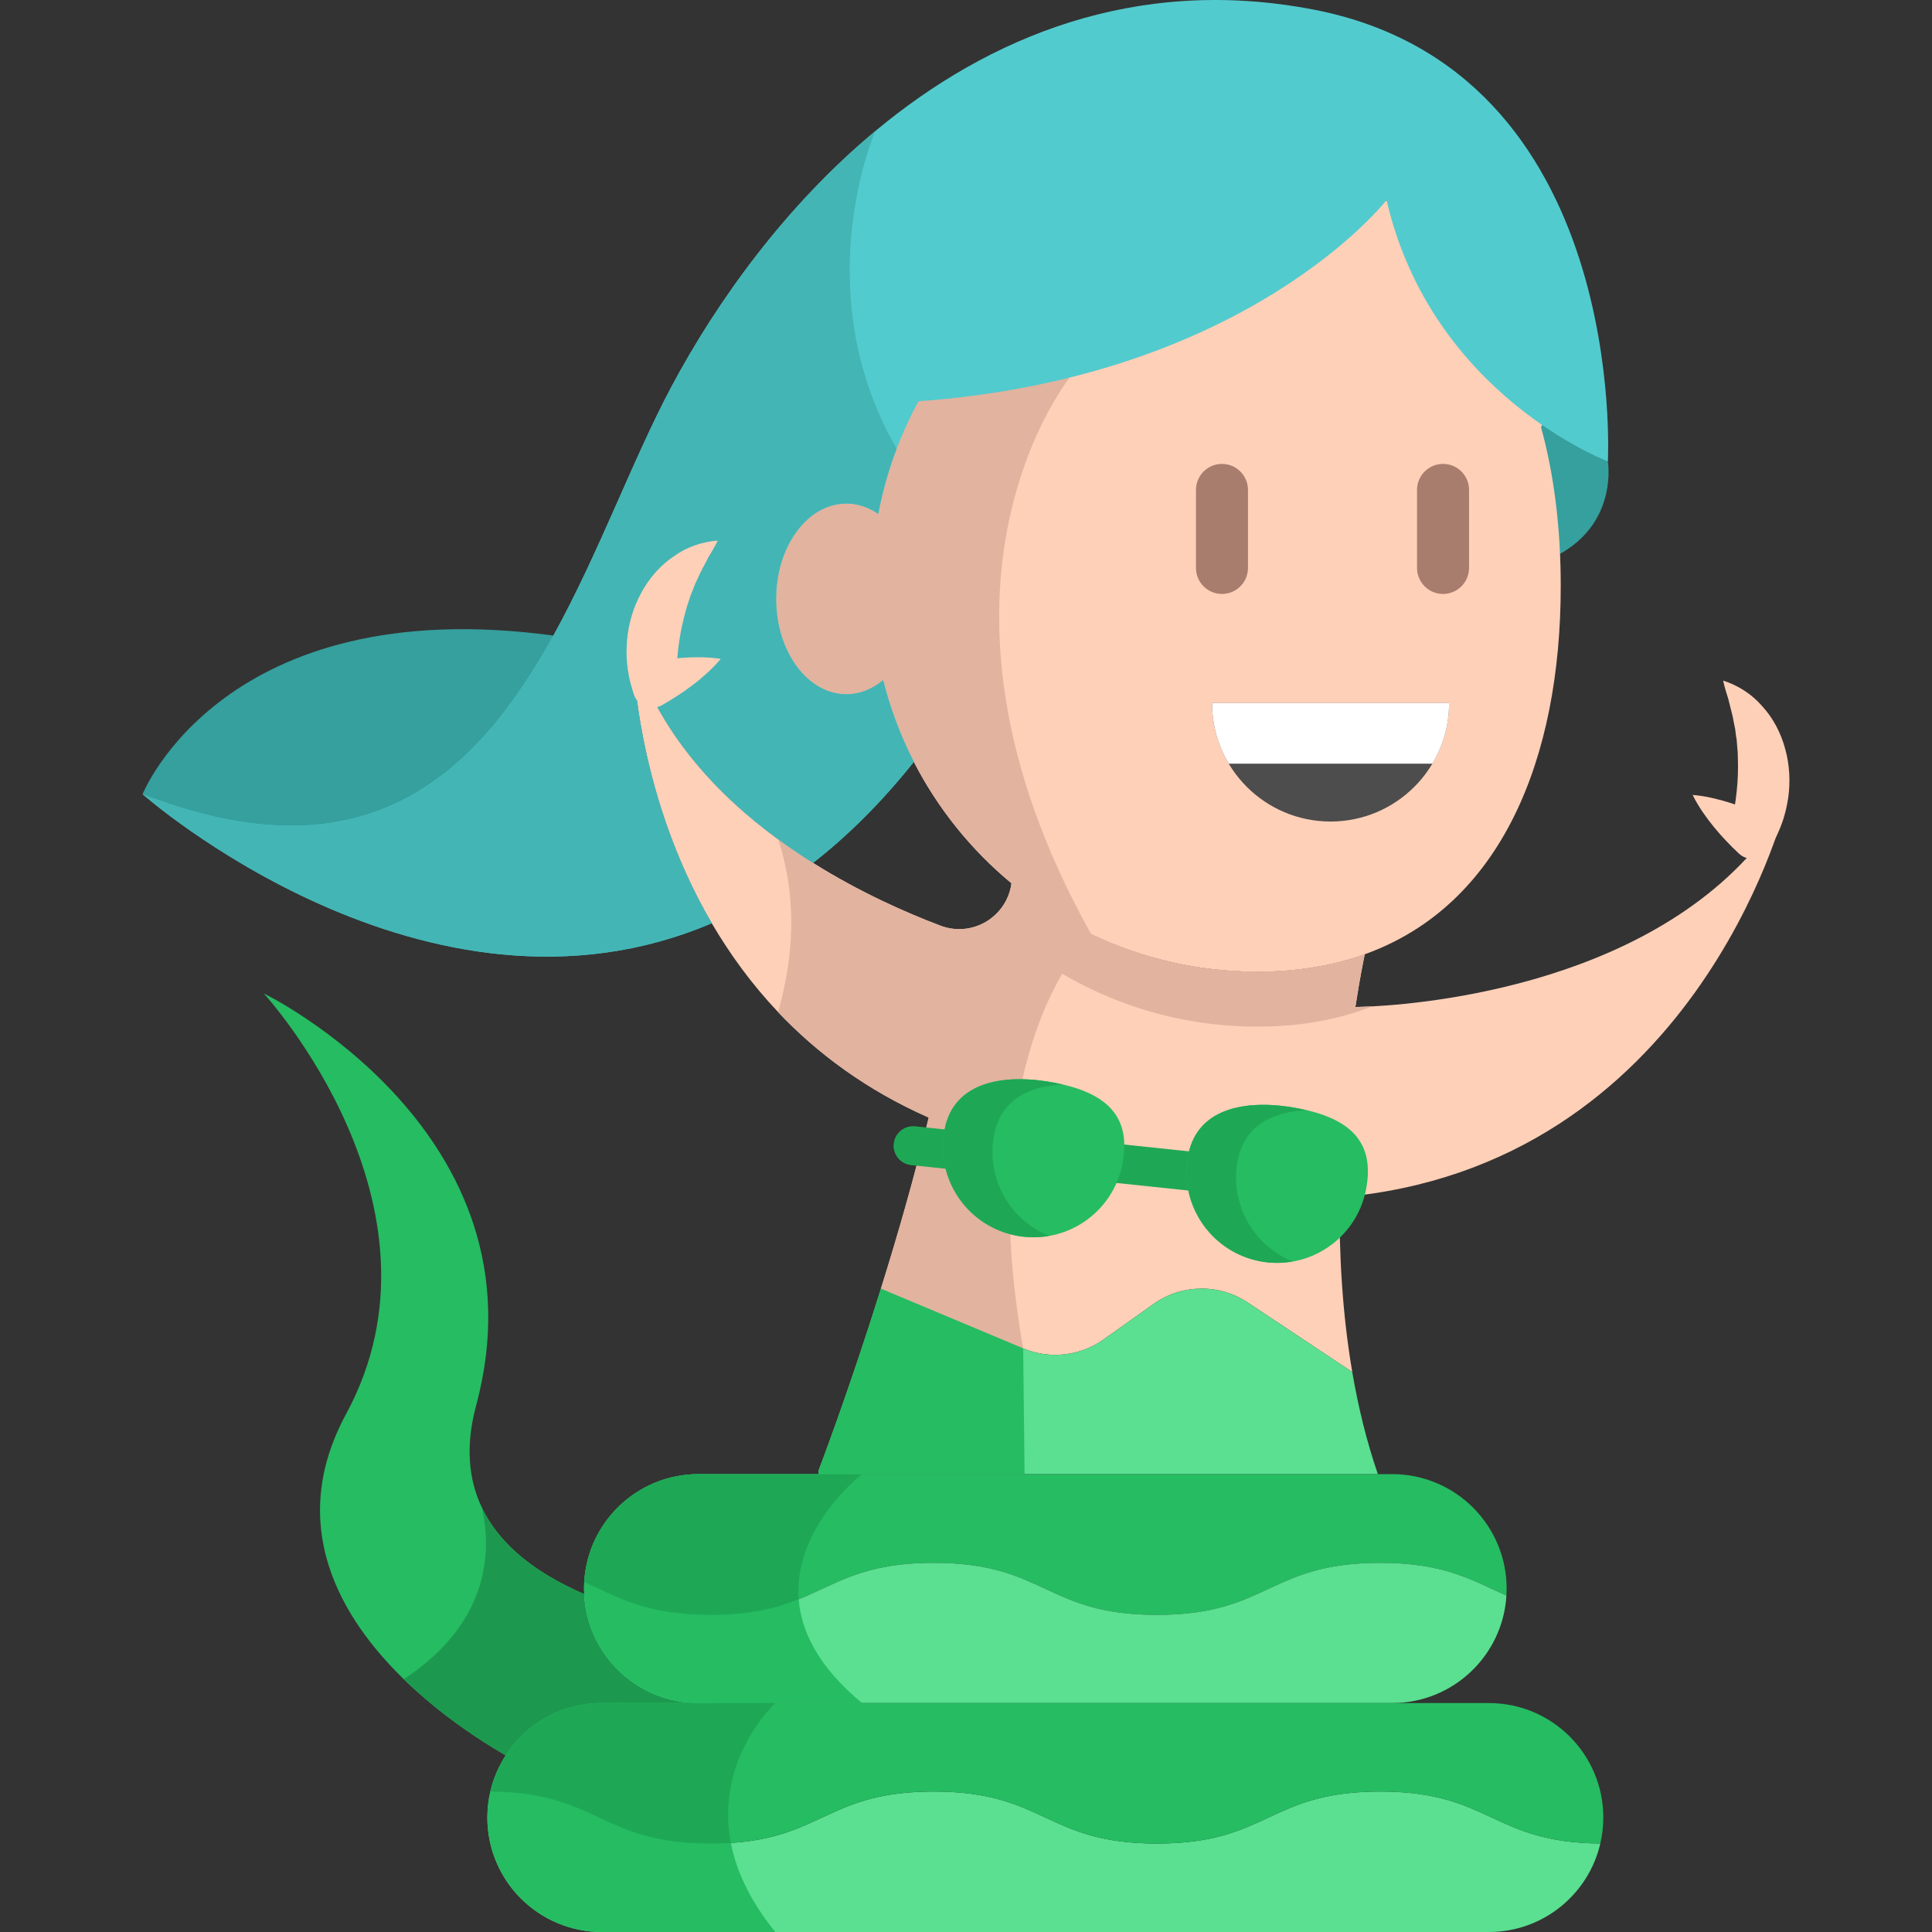 <?xml version="1.0" encoding="iso-8859-1"?>
<!-- Generator: Adobe Illustrator 19.0.0, SVG Export Plug-In . SVG Version: 6.00 Build 0)  -->
<svg xmlns="http://www.w3.org/2000/svg" xmlns:xlink="http://www.w3.org/1999/xlink" version="1.1" id="Layer_1" x="0px" y="0px" viewBox="0 0 512.001 512.001" style="enable-background:new 0 0 512.001 512.001;" xml:space="preserve">
<rect x="0" y="0" width="512.001" height="512.001" fill="#333333" stroke="none"/>
<path style="fill:#26BC62;" d="M190.861,451.329h-25.62c-11.672,0-21.794,6.583-26.86,16.233c0,0-16.647-8.203-31.375-22.552  c-16.865-16.417-31.215-40.876-15.28-70.299c29.87-55.145-21.828-111.439-21.828-111.439s75.767,36.821,56.294,109.142  c-2.872,10.673-2.045,19.565,1.448,26.975c5.595,11.879,18.049,19.956,33.122,25.413c0.85,6.859,4.01,13.005,8.651,17.646  C174.903,447.94,182.486,451.329,190.861,451.329z"/>
<path style="fill:#1D994F;" d="M190.861,451.329h-25.62c-11.672,0-21.794,6.583-26.86,16.233c0,0-16.647-8.203-31.375-22.552  c23.69-15.613,23.081-35.327,20.634-45.621c5.595,11.879,18.049,19.956,33.122,25.413c0.85,6.859,4.01,13.005,8.651,17.646  C174.903,447.94,182.486,451.329,190.861,451.329z"/>
<g>
	<path style="fill:#35A09D;" d="M426.101,122.275c0,0,3.798,22.211-23.008,28.339c-26.806,6.127-25.275-58.209-25.275-58.209   l38.295-7.659"/>
	<path style="fill:#35A09D;" d="M146.653,168.434c-9.28,16.81-15.08,51.127-30.009,60.303   c-17.894,10.998-46.583-5.682-78.857-18.277C37.787,210.459,59.282,156.612,146.653,168.434z"/>
</g>
<path style="fill:#FFD0B8;" d="M413.613,155.268c0,45.84-15.774,84.637-51.928,97.619c-8.387,3.01-17.865,4.63-28.492,4.63  c-15.762,0-30.686-3.561-44.013-9.938c-7.605-3.63-14.694-8.168-21.116-13.488c-10.661-8.823-19.508-19.772-25.884-32.191  c-3.493-6.801-6.238-14.062-8.145-21.645c-2.838,2.367-6.169,3.734-9.742,3.734c-10.282,0-18.623-11.316-18.623-25.275  s8.341-25.275,18.623-25.275c3.033,0,5.905,0.988,8.444,2.746c1.999-10.615,5.652-20.657,10.661-29.836  c16.44-1.206,29.87-3.826,40.842-7.295c47.551-15.05,83.212-46.035,83.212-46.035c25.734,37.866,28.371,43.157,42.393,57.179  l-1.448,3.033C411.924,126.052,413.613,140.287,413.613,155.268z"/>
<path style="fill:#E2B39F;" d="M289.18,247.579c-7.605-3.63-14.694-8.168-21.116-13.488c-10.661-8.823-19.508-19.772-25.884-32.191  c-3.493-6.801-15.511,0.867-17.418-6.715c-2.838,2.367,0,3.107-3.573,3.107c-10.282,0-21.254-15.337-21.254-29.296  s-3.016-34.226-13.212-35.556c-31.25-4.08,25.959-16.528,28.497-14.77c1.999-10.615,14.746-19.766,19.755-28.946  c16.44-1.206,38.293,12.798,49.264,9.33C284.24,99.054,237.344,154.912,289.18,247.579z"/>
<path style="fill:#52CBCE;" d="M426.101,122.275c0,0-46.721-17.584-58.649-69.257c0,0-36.384,46.931-124.054,53.33  c-2.206,4.033-4.136,8.237-5.79,12.58c-2.114,5.538-3.745,11.305-4.871,17.256c-2.539-1.758-5.411-2.746-8.444-2.746  c-10.282,0-18.623,11.316-18.623,25.275s8.341,25.275,18.623,25.275c3.573,0,6.905-1.367,9.742-3.734  c1.907,7.582,4.653,14.843,8.145,21.645c-8.685,10.88-17.646,19.714-26.722,26.78c-19.726-12.362-39.578-30.629-47.781-56.467  c0,0,0.161,36.913,20.944,72.447c-75.572,32.306-150.834-34.202-150.834-34.202c59.201,23.104,88.462-5.066,108.866-42.025  c12.075-21.84,21.047-46.759,31.295-65.968c12.143-22.77,30.318-48.011,54.019-67.725v-0.011  c30.089-25.045,69.092-41.21,116.012-32.214C431.846,18.6,426.101,122.275,426.101,122.275z"/>
<path style="fill:#FFD0B8;" d="M473.135,213.893c-0.184,0.735-6.296,24.597-24.08,49.286  c-17.773,24.677-47.218,50.159-94.046,54.134c-0.161,14.694,0.678,30.606,3.355,46.288l-27.711-18.428  c-7.594-5.044-17.509-4.894-24.942,0.379l-13.292,9.444c-6.215,4.4-14.246,5.285-21.265,2.344l-37.671-15.808l-0.034-0.011  c4.389-14.016,8.938-29.767,12.672-45.357c-16.555-7.295-29.618-17.084-39.934-27.963c-7.077-7.479-12.844-15.475-17.566-23.54  c-20.783-35.534-20.944-72.447-20.944-72.447c6.916,21.805,22.139,38.211,38.567,50.228c3.044,2.229,6.135,4.308,9.214,6.238  c12.258,7.697,24.448,13.109,33.776,16.635c4.63,1.758,9.49,0.885,13.143-1.735c2.976-2.148,5.147-5.469,5.687-9.49  c6.411,5.308,13.488,9.846,21.07,13.465c0.034,0.011,0.046,0.023,0.046,0.023c13.327,6.376,28.25,9.938,44.013,9.938  c10.627,0,20.105-1.62,28.492-4.63c0,0-1.149,5.204-2.493,13.97c0,0,1.597,0,4.423-0.149  C381.065,265.787,445.447,259.342,473.135,213.893z"/>
<path style="fill:#E2B39F;" d="M363.614,266.706c-0.632,0.264-1.275,0.505-1.93,0.735c-8.387,3.01-17.865,4.63-28.492,4.63  c-15.762,0-30.686-3.561-44.013-9.938c-7.605-3.63-14.694-8.168-21.116-13.488c-1.953-1.62-3.86-3.309-5.687-5.066  c2.976-2.148,5.147-5.469,5.687-9.49c6.411,5.308,13.488,9.846,21.07,13.465c0.034,0.011,0.046,0.023,0.046,0.023  c13.327,6.376,28.25,9.938,44.013,9.938c10.627,0,20.105-1.62,28.492-4.63c0,0-1.149,5.204-2.493,13.97  C359.191,266.856,360.788,266.856,363.614,266.706z"/>
<path style="fill:#5AE090;" d="M365.154,390.658H216.951v-1.011c0,0,7.939-20.748,16.498-48.126l0.034,0.011l37.671,15.808  c7.02,2.941,15.05,2.056,21.265-2.344l13.292-9.444c7.433-5.273,17.348-5.423,24.942-0.379l27.71,18.428  C359.939,372.805,362.144,381.927,365.154,390.658z"/>
<path style="fill:#E2B39F;" d="M289.18,247.579c0,0-10.133,9.375-16.521,31.732c-2.608,9.11-4.595,20.381-5.021,34.064  c-0.391,12.569,0.54,27.159,3.516,43.967l-37.671-15.808l-0.034-0.012c4.389-14.016,8.938-29.767,12.672-45.357  c-16.555-7.295-29.618-17.084-39.934-27.963c3.895-13.488,5.377-29.422,0.057-45.759c3.044,2.229,6.135,4.308,9.214,6.238  c12.258,7.697,24.448,13.109,33.777,16.635c8.421,3.194,17.624-2.298,18.83-11.224c6.411,5.308,13.488,9.846,21.07,13.465  C289.169,247.567,289.18,247.579,289.18,247.579z"/>
<path style="fill:#26BC62;" d="M399.276,420.999c0,0.62-0.023,1.241-0.057,1.85c-8.938-3.929-16.107-8.674-33.466-8.674  c-29.572,0-29.572,13.786-59.143,13.786s-29.572-13.786-59.143-13.786c-18.841,0-25.677,5.595-35.799,9.65  c-5.767,2.321-12.614,4.136-23.356,4.136c-17.371,0-24.54-4.756-33.489-8.685c0.896-15.946,14.119-28.618,30.295-28.618h183.818  c8.375,0,15.969,3.401,21.461,8.892C395.875,405.042,399.276,412.624,399.276,420.999z"/>
<g>
	<path style="fill:#5AE090;" d="M424.102,488.552c-3.113,13.442-15.153,23.448-29.537,23.448H159.497   c-8.375,0-15.969-3.401-21.461-8.881c-5.48-5.492-8.881-13.074-8.881-21.449c0-2.367,0.276-4.676,0.793-6.882   c28.79,0.241,29.055,13.775,58.362,13.775c1.907,0,3.699-0.057,5.377-0.161c24.321-1.562,26.102-13.625,53.778-13.625   c29.572,0,29.572,13.786,59.143,13.786c29.572,0,29.572-13.786,59.143-13.786C395.059,474.778,395.323,488.311,424.102,488.552z"/>
	<path style="fill:#5AE090;" d="M399.218,422.849c-0.954,15.889-14.142,28.48-30.284,28.48H185.116   c-8.375,0-15.958-3.389-21.449-8.881c-4.641-4.641-7.801-10.788-8.651-17.646c-0.161-1.241-0.241-2.516-0.241-3.803   c0-0.574,0.011-1.149,0.046-1.723c8.95,3.929,16.119,8.685,33.489,8.685c10.742,0,17.589-1.815,23.356-4.136   c10.121-4.055,16.957-9.65,35.798-9.65c29.572,0,29.572,13.786,59.143,13.786c29.572,0,29.572-13.786,59.143-13.786   C383.111,414.175,390.28,418.92,399.218,422.849z"/>
</g>
<path style="fill:#43B5B5;" d="M242.18,201.9c-8.685,10.88-17.646,19.714-26.722,26.78c-19.726-12.362-39.578-30.629-47.781-56.467  c0,0,0.161,36.913,20.944,72.447c-75.572,32.306-150.834-34.202-150.834-34.202c59.201,23.104,88.462-5.066,108.866-42.025  c12.075-21.84,21.047-46.759,31.295-65.968c12.143-22.77,30.318-48.011,54.019-67.725c0,0-18.52,42.094,5.641,84.188  c-2.114,5.538-3.745,11.305-4.871,17.256c-2.539-1.758-5.411-2.746-8.444-2.746c-10.282,0-18.623,11.316-18.623,25.275  s8.341,25.275,18.623,25.275c3.573,0,6.905-1.367,9.742-3.734C235.942,187.838,238.688,195.099,242.18,201.9z"/>
<g>
	<path style="fill:#26BC62;" d="M424.895,481.671c0,2.367-0.276,4.676-0.793,6.882c-28.779-0.241-29.043-13.775-58.351-13.775   c-29.572,0-29.572,13.786-59.143,13.786s-29.572-13.786-59.143-13.786c-27.676,0-29.457,12.063-53.778,13.625   c-1.677,0.103-3.47,0.161-5.377,0.161c-29.307,0-29.572-13.534-58.362-13.775c0.586-2.55,1.494-4.975,2.688-7.226   c5.066-9.65,15.188-16.233,26.86-16.233h235.068c8.375,0,15.958,3.389,21.449,8.881   C421.495,465.702,424.895,473.284,424.895,481.671z"/>
	<path style="fill:#26BC62;" d="M228.44,451.329h-43.324c-8.375,0-15.958-3.389-21.449-8.881   c-4.641-4.641-7.801-10.788-8.651-17.646c-0.161-1.241-0.241-2.516-0.241-3.803c0-0.574,0.011-1.149,0.046-1.723   c0.896-15.946,14.119-28.618,30.295-28.618h43.324c0,0-18.221,14.074-16.773,33.168C212.31,432.27,216.814,441.702,228.44,451.329z   "/>
</g>
<path style="fill:#1EA856;" d="M211.667,423.826c-5.767,2.321-12.614,4.136-23.356,4.136c-17.371,0-24.54-4.756-33.489-8.685  c0.896-15.946,14.119-28.618,30.295-28.618h43.324C228.44,390.658,210.219,404.732,211.667,423.826z"/>
<g>
	<path style="fill:#26BC62;" d="M271.522,390.658h-54.571v-1.011c0,0,7.939-20.748,16.498-48.126l0.034,0.011l37.671,15.808   L271.522,390.658z"/>
	<path style="fill:#26BC62;" d="M193.687,488.402c1.39,7.18,4.906,15.131,11.776,23.598h-45.966c-8.375,0-15.969-3.401-21.461-8.881   c-5.48-5.492-8.881-13.074-8.881-21.449c0-2.367,0.276-4.676,0.793-6.882c0.586-2.55,1.494-4.975,2.688-7.226   c5.066-9.65,15.188-16.233,26.86-16.233h45.966C205.463,451.329,189.367,466.161,193.687,488.402z"/>
</g>
<path style="fill:#1EA856;" d="M193.687,488.402c-1.677,0.103-3.47,0.161-5.377,0.161c-29.307,0-29.572-13.534-58.362-13.775  c0.586-2.55,1.494-4.975,2.688-7.226c5.066-9.65,15.188-16.233,26.86-16.233h45.966  C205.463,451.329,189.367,466.161,193.687,488.402z"/>
<g>
	<path style="fill:#A87D6D;" d="M323.834,157.403c-3.806,0-6.893-3.086-6.893-6.893v-20.678c0-3.807,3.087-6.893,6.893-6.893   c3.806,0,6.893,3.086,6.893,6.893v20.678C330.728,154.316,327.642,157.403,323.834,157.403z"/>
	<path style="fill:#A87D6D;" d="M382.423,157.403c-3.806,0-6.893-3.086-6.893-6.893v-20.678c0-3.807,3.087-6.893,6.893-6.893   s6.893,3.086,6.893,6.893v20.678C389.316,154.316,386.23,157.403,382.423,157.403z"/>
</g>
<path style="fill:#4D4D4D;" d="M321.206,186.309c0,17.344,14.06,31.404,31.404,31.404s31.404-14.061,31.404-31.404H321.206z"/>
<path style="fill:#FFFFFF;" d="M384.019,186.31c0,5.871-1.608,11.374-4.423,16.073h-53.962c-2.815-4.699-4.423-10.202-4.423-16.073  H384.019z"/>
<g>
	<path style="fill:#FFD0B8;" d="M185.8,174.184c-1.688-0.02-3.352,0.022-4.985,0.148c-0.442,0.031-0.878,0.078-1.315,0.118   c0.039-0.387,0.079-0.774,0.097-1.16c0.094-0.766,0.19-1.527,0.258-2.291c0.389-3.041,0.999-5.974,1.816-8.892   c0.192-0.738,0.371-1.49,0.656-2.195c0.265-0.716,0.449-1.492,0.724-2.23c0.317-0.71,0.611-1.451,0.886-2.228   c0.13-0.395,0.293-0.769,0.487-1.127l0.53-1.133c0.645-1.59,1.541-3.062,2.38-4.741c0.393-0.872,0.935-1.612,1.413-2.472   c0.494-0.842,0.975-1.75,1.46-2.719c-4.137,0.302-8.228,1.7-11.675,4.192c-3.547,2.38-6.496,5.781-8.575,9.63   c-2.113,3.845-3.373,8.136-3.774,12.431c-0.063,1.075-0.138,2.152-0.145,3.226c0.033,1.076,0.039,2.147,0.161,3.218   c0.11,1.068,0.248,2.137,0.47,3.204c0.086,0.527,0.232,1.079,0.363,1.613l0.221,0.834l0.284,0.962l0.377,1.278   c0.111,0.369,0.267,0.732,0.466,1.081c1.425,2.488,4.595,3.351,7.084,1.927c1.381-0.79,2.754-1.605,4.099-2.493   c1.35-0.873,2.678-1.808,3.982-2.803c1.309-0.986,2.584-2.055,3.837-3.186c1.25-1.14,2.464-2.371,3.62-3.761   C189.217,174.332,187.491,174.213,185.8,174.184z"/>
	<path style="fill:#FFD0B8;" d="M453.718,211.466c1.646,0.375,3.255,0.803,4.814,1.305c0.423,0.133,0.835,0.28,1.252,0.422   c0.053-0.386,0.103-0.772,0.176-1.151c0.087-0.766,0.171-1.529,0.283-2.289c0.33-3.048,0.42-6.042,0.306-9.07   c-0.015-0.763-0.014-1.536-0.126-2.289c-0.091-0.757-0.09-1.557-0.184-2.338c-0.142-0.765-0.256-1.553-0.342-2.374   c-0.034-0.414-0.107-0.816-0.211-1.209l-0.25-1.225c-0.256-1.697-0.786-3.336-1.21-5.165c-0.178-0.94-0.534-1.785-0.798-2.733   c-0.284-0.934-0.54-1.929-0.786-2.985c3.953,1.257,7.605,3.571,10.377,6.798c2.894,3.142,4.97,7.136,6.095,11.362   c1.159,4.231,1.384,8.699,0.773,12.968c-0.188,1.06-0.368,2.124-0.61,3.171c-0.284,1.039-0.539,2.078-0.905,3.093   c-0.356,1.013-0.739,2.02-1.204,3.007c-0.207,0.492-0.477,0.995-0.728,1.484l-0.409,0.759l-0.5,0.869l-0.664,1.155   c-0.194,0.333-0.43,0.649-0.705,0.942c-1.965,2.089-5.25,2.189-7.338,0.224c-1.159-1.09-2.305-2.202-3.405-3.38   c-1.11-1.164-2.183-2.382-3.219-3.653c-1.042-1.264-2.035-2.601-2.989-3.992c-0.95-1.399-1.845-2.88-2.645-4.501   C450.361,210.814,452.067,211.099,453.718,211.466z"/>
</g>
<g>
	
		<rect x="287.284" y="304.462" transform="matrix(-0.995 -0.105 0.105 -0.995 577.882 649.571)" style="fill:#1EA856;" width="37.38" height="10.34"/>
	<path style="fill:#1EA856;" d="M273.48,312.135l-32.034-3.368c-2.84-0.299-4.9-2.842-4.601-5.682l0,0   c0.299-2.84,2.842-4.9,5.682-4.601l32.034,3.368L273.48,312.135z"/>
</g>
<path style="fill:#26BC62;" d="M279.786,287.001c13.012,2.555,20.225,8.519,17.657,21.53c-2.568,13.011-15.186,21.468-28.185,18.914  c-12.217-2.419-20.438-13.682-19.265-25.834c0.083-0.787,0.192-1.572,0.353-2.363C252.9,286.247,266.789,284.433,279.786,287.001z"/>
<path style="fill:#1EA856;" d="M263.132,302.991c0.083-0.787,0.192-1.572,0.353-2.363c1.815-9.236,9.353-12.821,18.227-13.205  c-0.631-0.148-1.265-0.293-1.927-0.423c-12.997-2.567-26.886-0.753-29.441,12.246c-0.161,0.792-0.27,1.576-0.353,2.363  c-1.173,12.153,7.048,23.415,19.265,25.834c2.979,0.585,5.93,0.568,8.753,0.074C268.271,323.574,262.106,313.623,263.132,302.991z"/>
<path style="fill:#26BC62;" d="M344.34,293.788c13.012,2.555,20.225,8.519,17.657,21.53c-2.569,13.011-15.186,21.468-28.185,18.914  c-12.217-2.419-20.438-13.682-19.265-25.834c0.083-0.787,0.192-1.572,0.353-2.363C317.455,293.036,331.343,291.222,344.34,293.788z"/>
<path style="fill:#1EA856;" d="M327.688,309.779c0.083-0.787,0.192-1.572,0.353-2.363c1.815-9.236,9.353-12.821,18.227-13.205  c-0.631-0.148-1.265-0.293-1.927-0.423c-12.997-2.567-26.886-0.753-29.441,12.246c-0.161,0.792-0.27,1.576-0.353,2.363  c-1.174,12.153,7.048,23.415,19.265,25.834c2.979,0.585,5.93,0.568,8.753,0.074C332.825,330.362,326.661,320.412,327.688,309.779z"/>
<g>
</g>
<g>
</g>
<g>
</g>
<g>
</g>
<g>
</g>
<g>
</g>
<g>
</g>
<g>
</g>
<g>
</g>
<g>
</g>
<g>
</g>
<g>
</g>
<g>
</g>
<g>
</g>
<g>
</g>
</svg>

